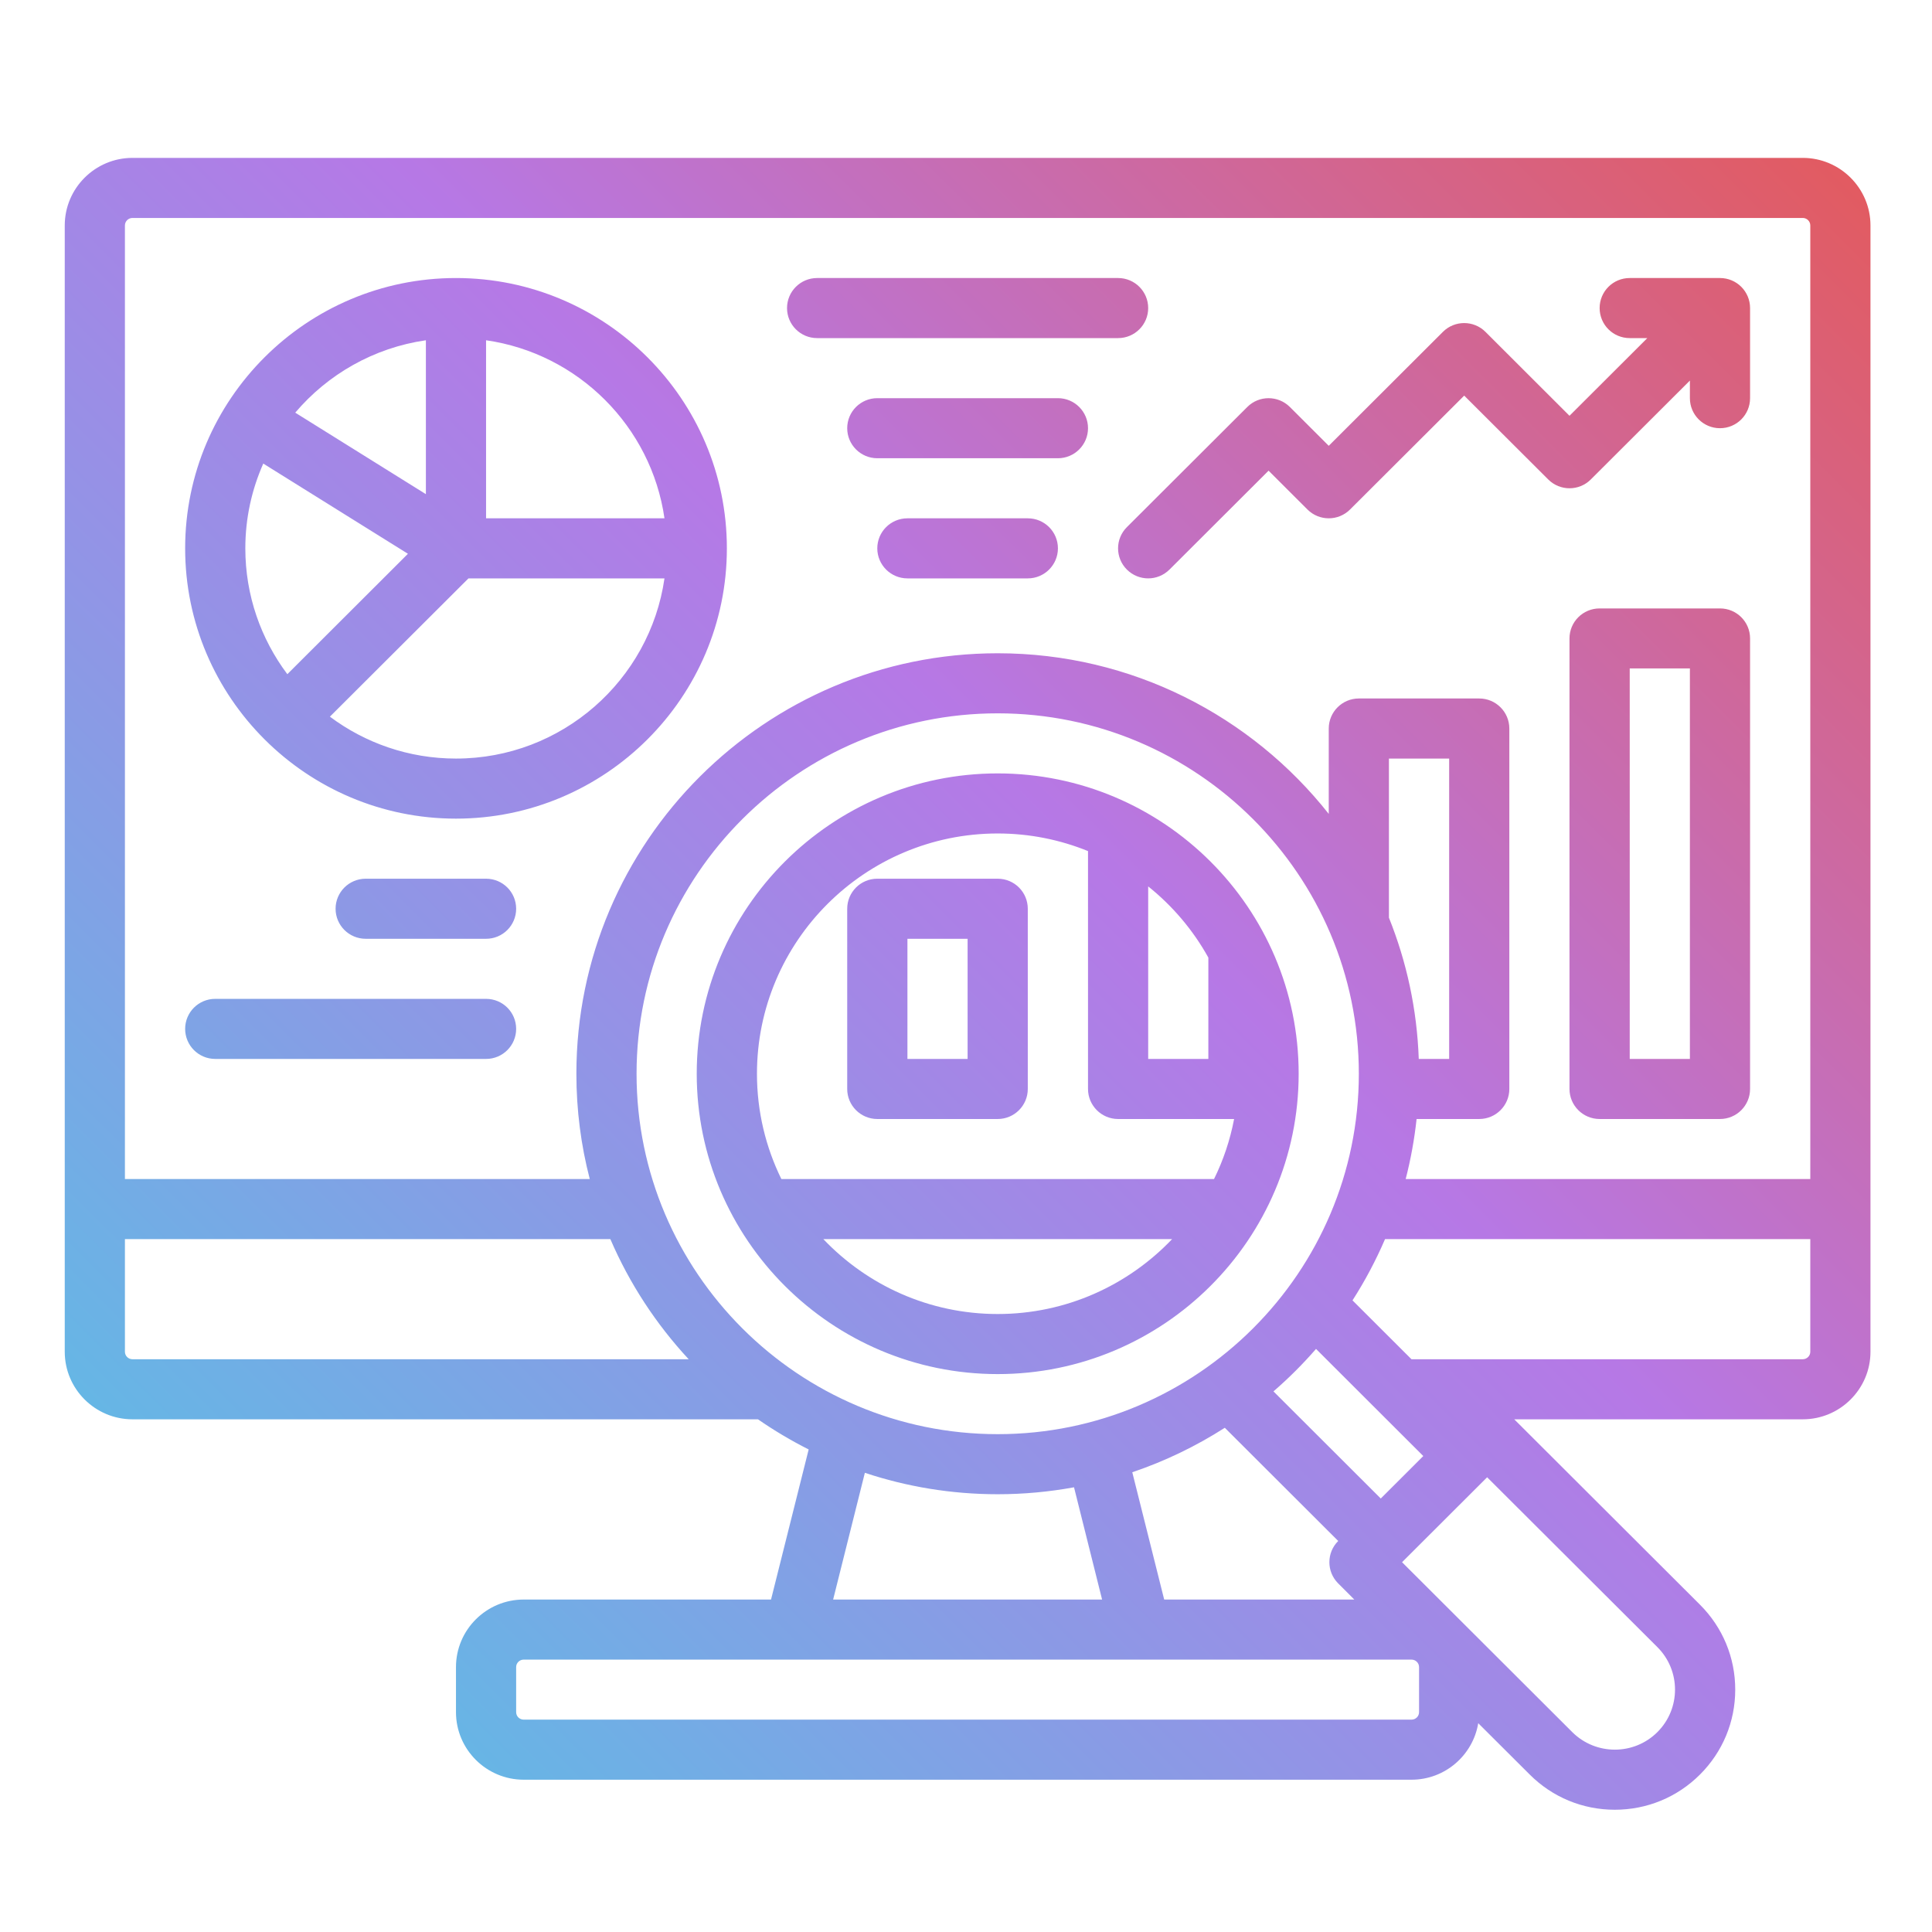 <svg xmlns="http://www.w3.org/2000/svg" xmlns:xlink="http://www.w3.org/1999/xlink" width="200" zoomAndPan="magnify" viewBox="0 0 150 150" height="200" preserveAspectRatio="xMidYMid meet" version="1.0"><defs><clipPath id="7b1e65274d"><path d="M 5 12.258 L 145.25 12.258 L 145.25 140.508 L 5 140.508 Z M 5 12.258 " clip-rule="nonzero"/></clipPath><clipPath id="5d9187a5cc"><path d="M 139.965 12.258 L 10.285 12.258 C 7.387 12.258 5.027 14.613 5.027 17.504 L 5.027 104.949 C 5.027 107.84 7.387 110.195 10.285 110.195 L 58.848 110.195 C 60.102 111.062 61.414 111.844 62.785 112.535 L 59.863 124.188 L 40.66 124.188 C 37.762 124.188 35.402 126.539 35.402 129.434 L 35.402 132.93 C 35.402 135.824 37.762 138.176 40.66 138.176 L 109.59 138.176 C 112.195 138.176 114.359 136.273 114.77 133.789 L 118.77 137.777 C 120.531 139.539 122.879 140.508 125.375 140.508 C 127.871 140.508 130.219 139.539 131.984 137.777 C 133.75 136.016 134.723 133.672 134.723 131.184 C 134.723 128.691 133.75 126.348 131.984 124.586 L 117.566 110.195 L 139.965 110.195 C 142.863 110.195 145.223 107.84 145.223 104.949 L 145.223 17.504 C 145.223 14.613 142.863 12.258 139.965 12.258 Z M 10.285 16.922 L 139.965 16.922 C 140.289 16.922 140.551 17.184 140.551 17.504 L 140.551 91.539 L 109.137 91.539 C 109.527 90.027 109.812 88.469 109.984 86.879 L 114.848 86.879 C 116.137 86.879 117.184 85.832 117.184 84.547 L 117.184 56.562 C 117.184 55.277 116.137 54.23 114.848 54.23 L 105.5 54.23 C 104.211 54.23 103.164 55.277 103.164 56.562 L 103.164 63.191 C 97.168 55.602 87.875 50.719 77.461 50.719 C 59.426 50.719 44.75 65.363 44.75 83.367 C 44.75 86.188 45.109 88.926 45.789 91.539 L 9.699 91.539 L 9.699 17.504 C 9.699 17.184 9.961 16.922 10.285 16.922 Z M 110.504 113.047 L 107.203 116.344 L 98.871 108.027 C 100.051 107.008 101.152 105.906 102.176 104.73 Z M 90.387 124.188 L 87.91 114.305 C 90.457 113.445 92.867 112.277 95.094 110.852 L 103.898 119.641 C 102.984 120.551 102.984 122.027 103.898 122.938 L 105.148 124.188 Z M 49.422 83.367 C 49.422 67.938 62 55.383 77.461 55.383 C 92.922 55.383 105.5 67.938 105.5 83.367 C 105.5 98.793 92.922 111.348 77.461 111.348 C 62 111.348 49.422 98.793 49.422 83.367 Z M 110.152 82.215 C 110.016 78.352 109.207 74.66 107.836 71.25 L 107.836 58.895 L 112.512 58.895 L 112.512 82.215 Z M 9.699 104.949 L 9.699 96.203 L 47.387 96.203 C 48.875 99.66 50.945 102.812 53.469 105.531 L 10.285 105.531 C 9.961 105.531 9.699 105.27 9.699 104.949 Z M 67.148 114.348 C 70.391 115.426 73.859 116.012 77.461 116.012 C 79.484 116.012 81.465 115.824 83.387 115.473 L 85.566 124.188 L 64.684 124.188 Z M 110.176 132.93 C 110.176 133.254 109.914 133.512 109.59 133.512 L 40.66 133.512 C 40.336 133.512 40.074 133.254 40.074 132.93 L 40.074 129.434 C 40.074 129.113 40.336 128.852 40.66 128.852 L 109.59 128.852 C 109.914 128.852 110.176 129.113 110.176 129.434 Z M 128.68 134.48 C 126.859 136.297 123.895 136.297 122.07 134.48 L 108.855 121.289 L 115.461 114.695 L 128.68 127.883 C 130.504 129.703 130.504 132.66 128.68 134.48 Z M 139.965 105.531 L 109.586 105.531 L 105.008 100.961 C 105.977 99.453 106.82 97.863 107.535 96.203 L 140.551 96.203 L 140.551 104.949 C 140.551 105.27 140.289 105.531 139.965 105.531 Z M 68.113 86.879 L 77.461 86.879 C 78.754 86.879 79.797 85.832 79.797 84.547 L 79.797 70.555 C 79.797 69.266 78.754 68.223 77.461 68.223 L 68.113 68.223 C 66.824 68.223 65.777 69.266 65.777 70.555 L 65.777 84.547 C 65.777 85.832 66.824 86.879 68.113 86.879 Z M 70.453 72.887 L 75.125 72.887 L 75.125 82.215 L 70.453 82.215 Z M 133.539 47.238 L 124.195 47.238 C 122.902 47.238 121.855 48.281 121.855 49.566 L 121.855 84.547 C 121.855 85.832 122.902 86.879 124.195 86.879 L 133.539 86.879 C 134.832 86.879 135.875 85.832 135.875 84.547 L 135.875 49.566 C 135.875 48.281 134.832 47.238 133.539 47.238 Z M 131.203 82.215 L 126.531 82.215 L 126.531 51.898 L 131.203 51.898 Z M 100.828 83.367 C 100.828 70.508 90.344 60.047 77.461 60.047 C 64.578 60.047 54.094 70.508 54.094 83.367 C 54.094 96.223 64.578 106.684 77.461 106.684 C 90.344 106.684 100.828 96.223 100.828 83.367 Z M 93.816 74.348 L 93.816 82.215 L 89.145 82.215 L 89.145 68.82 C 91.039 70.336 92.633 72.215 93.816 74.348 Z M 77.461 64.711 C 79.941 64.711 82.305 65.199 84.473 66.078 L 84.473 84.547 C 84.473 85.832 85.52 86.879 86.809 86.879 L 95.816 86.879 C 95.504 88.516 94.977 90.082 94.258 91.539 L 60.664 91.539 C 59.453 89.07 58.77 86.297 58.77 83.367 C 58.77 73.078 67.152 64.711 77.461 64.711 Z M 63.922 96.203 L 91.004 96.203 C 87.594 99.781 82.785 102.02 77.461 102.02 C 72.137 102.02 67.328 99.781 63.922 96.203 Z M 35.402 63.559 C 47 63.559 56.434 54.145 56.434 42.574 C 56.434 31 47 21.586 35.402 21.586 C 23.809 21.586 14.375 31 14.375 42.574 C 14.375 54.145 23.809 63.559 35.402 63.559 Z M 35.402 58.895 C 31.734 58.895 28.344 57.684 25.613 55.641 L 36.371 44.906 L 51.59 44.906 C 50.453 52.805 43.629 58.895 35.402 58.895 Z M 51.59 40.242 L 37.738 40.242 L 37.738 26.418 C 44.891 27.445 50.562 33.102 51.59 40.242 Z M 33.066 26.418 L 33.066 38.367 L 22.922 32.039 C 25.449 29.062 29.02 27 33.066 26.418 Z M 20.441 35.992 L 31.672 42.996 L 22.309 52.344 C 20.262 49.617 19.047 46.234 19.047 42.574 C 19.047 40.23 19.547 38.008 20.441 35.992 Z M 37.738 68.223 C 39.031 68.223 40.074 69.266 40.074 70.555 C 40.074 71.844 39.031 72.887 37.738 72.887 L 28.395 72.887 C 27.102 72.887 26.055 71.844 26.055 70.555 C 26.055 69.266 27.102 68.223 28.395 68.223 Z M 14.375 79.883 C 14.375 78.594 15.418 77.551 16.711 77.551 L 37.738 77.551 C 39.031 77.551 40.074 78.594 40.074 79.883 C 40.074 81.168 39.031 82.215 37.738 82.215 L 16.711 82.215 C 15.418 82.215 14.375 81.168 14.375 79.883 Z M 87.492 40.926 L 96.84 31.598 C 97.75 30.688 99.23 30.688 100.145 31.598 L 103.164 34.613 L 112.027 25.766 C 112.938 24.855 114.418 24.855 115.332 25.766 L 121.855 32.281 L 127.898 26.25 L 126.531 26.25 C 125.238 26.25 124.195 25.207 124.195 23.918 C 124.195 22.629 125.238 21.586 126.531 21.586 L 133.539 21.586 C 134.832 21.586 135.875 22.629 135.875 23.918 L 135.875 30.914 C 135.875 32.203 134.832 33.246 133.539 33.246 C 132.25 33.246 131.203 32.203 131.203 30.914 L 131.203 29.547 L 123.508 37.227 C 122.598 38.137 121.117 38.137 120.207 37.227 L 113.68 30.715 L 104.816 39.559 C 103.902 40.469 102.426 40.469 101.512 39.559 L 98.492 36.543 L 90.797 44.223 C 90.34 44.676 89.742 44.906 89.145 44.906 C 88.547 44.906 87.949 44.676 87.492 44.223 C 86.578 43.312 86.578 41.836 87.492 40.926 Z M 61.105 23.918 C 61.105 22.629 62.152 21.586 63.441 21.586 L 86.809 21.586 C 88.098 21.586 89.145 22.629 89.145 23.918 C 89.145 25.207 88.098 26.25 86.809 26.25 L 63.441 26.25 C 62.152 26.25 61.105 25.207 61.105 23.918 Z M 84.473 33.246 C 84.473 34.531 83.426 35.578 82.137 35.578 L 68.113 35.578 C 66.824 35.578 65.777 34.531 65.777 33.246 C 65.777 31.957 66.824 30.914 68.113 30.914 L 82.137 30.914 C 83.426 30.914 84.473 31.957 84.473 33.246 Z M 82.137 42.574 C 82.137 43.859 81.09 44.906 79.797 44.906 L 70.453 44.906 C 69.16 44.906 68.113 43.859 68.113 42.574 C 68.113 41.285 69.16 40.242 70.453 40.242 L 79.797 40.242 C 81.09 40.242 82.137 41.285 82.137 42.574 Z M 82.137 42.574 " clip-rule="nonzero"/></clipPath><linearGradient x1="14.965" gradientTransform="matrix(0.292, 0, 0, 0.291, 0.353, -6.395)" y1="502.965" x2="474.965" gradientUnits="userSpaceOnUse" y2="42.965" id="f309d4cc3d"><stop stop-opacity="1" stop-color="rgb(36.899%, 73.7%, 89.799%)" offset="0"/><stop stop-opacity="1" stop-color="rgb(36.899%, 73.7%, 89.799%)" offset="0.062"/><stop stop-opacity="1" stop-color="rgb(36.899%, 73.7%, 89.799%)" offset="0.094"/><stop stop-opacity="1" stop-color="rgb(36.899%, 73.7%, 89.799%)" offset="0.109"/><stop stop-opacity="1" stop-color="rgb(36.899%, 73.7%, 89.799%)" offset="0.117"/><stop stop-opacity="1" stop-color="rgb(38.466%, 72.536%, 89.799%)" offset="0.121"/><stop stop-opacity="1" stop-color="rgb(40.033%, 71.373%, 89.799%)" offset="0.125"/><stop stop-opacity="1" stop-color="rgb(40.305%, 71.161%, 89.803%)" offset="0.129"/><stop stop-opacity="1" stop-color="rgb(40.578%, 70.95%, 89.807%)" offset="0.133"/><stop stop-opacity="1" stop-color="rgb(40.851%, 70.74%, 89.81%)" offset="0.137"/><stop stop-opacity="1" stop-color="rgb(41.124%, 70.529%, 89.813%)" offset="0.141"/><stop stop-opacity="1" stop-color="rgb(41.397%, 70.317%, 89.816%)" offset="0.145"/><stop stop-opacity="1" stop-color="rgb(41.67%, 70.107%, 89.821%)" offset="0.148"/><stop stop-opacity="1" stop-color="rgb(41.943%, 69.894%, 89.824%)" offset="0.152"/><stop stop-opacity="1" stop-color="rgb(42.216%, 69.684%, 89.827%)" offset="0.156"/><stop stop-opacity="1" stop-color="rgb(42.49%, 69.472%, 89.83%)" offset="0.16"/><stop stop-opacity="1" stop-color="rgb(42.763%, 69.261%, 89.835%)" offset="0.164"/><stop stop-opacity="1" stop-color="rgb(43.036%, 69.049%, 89.838%)" offset="0.168"/><stop stop-opacity="1" stop-color="rgb(43.309%, 68.839%, 89.841%)" offset="0.172"/><stop stop-opacity="1" stop-color="rgb(43.581%, 68.626%, 89.844%)" offset="0.176"/><stop stop-opacity="1" stop-color="rgb(43.854%, 68.416%, 89.848%)" offset="0.18"/><stop stop-opacity="1" stop-color="rgb(44.127%, 68.204%, 89.851%)" offset="0.184"/><stop stop-opacity="1" stop-color="rgb(44.4%, 67.993%, 89.856%)" offset="0.188"/><stop stop-opacity="1" stop-color="rgb(44.673%, 67.781%, 89.859%)" offset="0.191"/><stop stop-opacity="1" stop-color="rgb(44.946%, 67.57%, 89.862%)" offset="0.195"/><stop stop-opacity="1" stop-color="rgb(45.219%, 67.358%, 89.865%)" offset="0.199"/><stop stop-opacity="1" stop-color="rgb(45.493%, 67.148%, 89.87%)" offset="0.203"/><stop stop-opacity="1" stop-color="rgb(45.766%, 66.936%, 89.873%)" offset="0.207"/><stop stop-opacity="1" stop-color="rgb(46.039%, 66.725%, 89.876%)" offset="0.211"/><stop stop-opacity="1" stop-color="rgb(46.312%, 66.513%, 89.879%)" offset="0.215"/><stop stop-opacity="1" stop-color="rgb(46.585%, 66.302%, 89.883%)" offset="0.219"/><stop stop-opacity="1" stop-color="rgb(46.858%, 66.09%, 89.886%)" offset="0.223"/><stop stop-opacity="1" stop-color="rgb(47.131%, 65.88%, 89.89%)" offset="0.227"/><stop stop-opacity="1" stop-color="rgb(47.403%, 65.668%, 89.893%)" offset="0.23"/><stop stop-opacity="1" stop-color="rgb(47.676%, 65.457%, 89.897%)" offset="0.234"/><stop stop-opacity="1" stop-color="rgb(47.949%, 65.247%, 89.9%)" offset="0.238"/><stop stop-opacity="1" stop-color="rgb(48.222%, 65.036%, 89.903%)" offset="0.242"/><stop stop-opacity="1" stop-color="rgb(48.495%, 64.824%, 89.906%)" offset="0.246"/><stop stop-opacity="1" stop-color="rgb(48.769%, 64.613%, 89.911%)" offset="0.25"/><stop stop-opacity="1" stop-color="rgb(49.042%, 64.401%, 89.914%)" offset="0.254"/><stop stop-opacity="1" stop-color="rgb(49.315%, 64.191%, 89.919%)" offset="0.258"/><stop stop-opacity="1" stop-color="rgb(49.588%, 63.979%, 89.922%)" offset="0.262"/><stop stop-opacity="1" stop-color="rgb(49.861%, 63.768%, 89.925%)" offset="0.266"/><stop stop-opacity="1" stop-color="rgb(50.134%, 63.556%, 89.928%)" offset="0.27"/><stop stop-opacity="1" stop-color="rgb(50.407%, 63.345%, 89.932%)" offset="0.273"/><stop stop-opacity="1" stop-color="rgb(50.679%, 63.133%, 89.935%)" offset="0.277"/><stop stop-opacity="1" stop-color="rgb(50.952%, 62.923%, 89.938%)" offset="0.281"/><stop stop-opacity="1" stop-color="rgb(51.225%, 62.711%, 89.941%)" offset="0.285"/><stop stop-opacity="1" stop-color="rgb(51.498%, 62.5%, 89.946%)" offset="0.289"/><stop stop-opacity="1" stop-color="rgb(51.772%, 62.288%, 89.949%)" offset="0.293"/><stop stop-opacity="1" stop-color="rgb(52.045%, 62.077%, 89.952%)" offset="0.297"/><stop stop-opacity="1" stop-color="rgb(52.318%, 61.865%, 89.955%)" offset="0.301"/><stop stop-opacity="1" stop-color="rgb(52.591%, 61.655%, 89.96%)" offset="0.305"/><stop stop-opacity="1" stop-color="rgb(52.864%, 61.443%, 89.963%)" offset="0.309"/><stop stop-opacity="1" stop-color="rgb(53.137%, 61.232%, 89.967%)" offset="0.312"/><stop stop-opacity="1" stop-color="rgb(53.41%, 61.02%, 89.97%)" offset="0.316"/><stop stop-opacity="1" stop-color="rgb(53.683%, 60.809%, 89.973%)" offset="0.32"/><stop stop-opacity="1" stop-color="rgb(53.955%, 60.597%, 89.977%)" offset="0.324"/><stop stop-opacity="1" stop-color="rgb(54.228%, 60.387%, 89.981%)" offset="0.328"/><stop stop-opacity="1" stop-color="rgb(54.501%, 60.175%, 89.984%)" offset="0.332"/><stop stop-opacity="1" stop-color="rgb(54.774%, 59.964%, 89.987%)" offset="0.336"/><stop stop-opacity="1" stop-color="rgb(55.048%, 59.752%, 89.99%)" offset="0.34"/><stop stop-opacity="1" stop-color="rgb(55.321%, 59.541%, 89.995%)" offset="0.344"/><stop stop-opacity="1" stop-color="rgb(55.594%, 59.331%, 89.998%)" offset="0.348"/><stop stop-opacity="1" stop-color="rgb(55.867%, 59.12%, 90.001%)" offset="0.352"/><stop stop-opacity="1" stop-color="rgb(56.14%, 58.908%, 90.004%)" offset="0.355"/><stop stop-opacity="1" stop-color="rgb(56.413%, 58.698%, 90.009%)" offset="0.359"/><stop stop-opacity="1" stop-color="rgb(56.686%, 58.485%, 90.012%)" offset="0.363"/><stop stop-opacity="1" stop-color="rgb(56.96%, 58.275%, 90.015%)" offset="0.367"/><stop stop-opacity="1" stop-color="rgb(57.231%, 58.063%, 90.018%)" offset="0.371"/><stop stop-opacity="1" stop-color="rgb(57.504%, 57.852%, 90.022%)" offset="0.375"/><stop stop-opacity="1" stop-color="rgb(57.777%, 57.64%, 90.025%)" offset="0.379"/><stop stop-opacity="1" stop-color="rgb(58.051%, 57.43%, 90.03%)" offset="0.383"/><stop stop-opacity="1" stop-color="rgb(58.324%, 57.217%, 90.033%)" offset="0.387"/><stop stop-opacity="1" stop-color="rgb(58.597%, 57.007%, 90.036%)" offset="0.391"/><stop stop-opacity="1" stop-color="rgb(58.87%, 56.795%, 90.039%)" offset="0.395"/><stop stop-opacity="1" stop-color="rgb(59.143%, 56.584%, 90.044%)" offset="0.398"/><stop stop-opacity="1" stop-color="rgb(59.416%, 56.372%, 90.047%)" offset="0.402"/><stop stop-opacity="1" stop-color="rgb(59.689%, 56.161%, 90.05%)" offset="0.406"/><stop stop-opacity="1" stop-color="rgb(59.962%, 55.949%, 90.053%)" offset="0.41"/><stop stop-opacity="1" stop-color="rgb(60.236%, 55.739%, 90.057%)" offset="0.414"/><stop stop-opacity="1" stop-color="rgb(60.507%, 55.527%, 90.06%)" offset="0.418"/><stop stop-opacity="1" stop-color="rgb(60.78%, 55.316%, 90.063%)" offset="0.422"/><stop stop-opacity="1" stop-color="rgb(61.053%, 55.104%, 90.067%)" offset="0.426"/><stop stop-opacity="1" stop-color="rgb(61.327%, 54.893%, 90.071%)" offset="0.43"/><stop stop-opacity="1" stop-color="rgb(61.6%, 54.681%, 90.074%)" offset="0.434"/><stop stop-opacity="1" stop-color="rgb(61.873%, 54.471%, 90.077%)" offset="0.438"/><stop stop-opacity="1" stop-color="rgb(62.146%, 54.259%, 90.08%)" offset="0.441"/><stop stop-opacity="1" stop-color="rgb(62.419%, 54.048%, 90.085%)" offset="0.445"/><stop stop-opacity="1" stop-color="rgb(62.692%, 53.838%, 90.088%)" offset="0.449"/><stop stop-opacity="1" stop-color="rgb(62.965%, 53.627%, 90.092%)" offset="0.453"/><stop stop-opacity="1" stop-color="rgb(63.239%, 53.415%, 90.096%)" offset="0.457"/><stop stop-opacity="1" stop-color="rgb(63.512%, 53.204%, 90.099%)" offset="0.461"/><stop stop-opacity="1" stop-color="rgb(63.783%, 52.992%, 90.102%)" offset="0.465"/><stop stop-opacity="1" stop-color="rgb(64.056%, 52.782%, 90.106%)" offset="0.469"/><stop stop-opacity="1" stop-color="rgb(64.33%, 52.57%, 90.109%)" offset="0.473"/><stop stop-opacity="1" stop-color="rgb(64.603%, 52.359%, 90.112%)" offset="0.477"/><stop stop-opacity="1" stop-color="rgb(64.876%, 52.147%, 90.115%)" offset="0.48"/><stop stop-opacity="1" stop-color="rgb(65.149%, 51.936%, 90.12%)" offset="0.484"/><stop stop-opacity="1" stop-color="rgb(65.422%, 51.724%, 90.123%)" offset="0.488"/><stop stop-opacity="1" stop-color="rgb(65.695%, 51.514%, 90.126%)" offset="0.492"/><stop stop-opacity="1" stop-color="rgb(65.968%, 51.302%, 90.129%)" offset="0.496"/><stop stop-opacity="1" stop-color="rgb(66.241%, 51.091%, 90.134%)" offset="0.5"/><stop stop-opacity="1" stop-color="rgb(66.515%, 50.879%, 90.137%)" offset="0.504"/><stop stop-opacity="1" stop-color="rgb(66.788%, 50.668%, 90.14%)" offset="0.508"/><stop stop-opacity="1" stop-color="rgb(67.061%, 50.456%, 90.143%)" offset="0.512"/><stop stop-opacity="1" stop-color="rgb(67.334%, 50.246%, 90.147%)" offset="0.516"/><stop stop-opacity="1" stop-color="rgb(67.606%, 50.034%, 90.15%)" offset="0.52"/><stop stop-opacity="1" stop-color="rgb(67.879%, 49.823%, 90.155%)" offset="0.523"/><stop stop-opacity="1" stop-color="rgb(68.152%, 49.611%, 90.158%)" offset="0.527"/><stop stop-opacity="1" stop-color="rgb(68.425%, 49.4%, 90.161%)" offset="0.531"/><stop stop-opacity="1" stop-color="rgb(68.698%, 49.188%, 90.164%)" offset="0.535"/><stop stop-opacity="1" stop-color="rgb(68.971%, 48.978%, 90.169%)" offset="0.539"/><stop stop-opacity="1" stop-color="rgb(69.244%, 48.766%, 90.172%)" offset="0.543"/><stop stop-opacity="1" stop-color="rgb(69.518%, 48.555%, 90.175%)" offset="0.547"/><stop stop-opacity="1" stop-color="rgb(69.791%, 48.343%, 90.178%)" offset="0.551"/><stop stop-opacity="1" stop-color="rgb(70.064%, 48.132%, 90.182%)" offset="0.555"/><stop stop-opacity="1" stop-color="rgb(70.337%, 47.922%, 90.186%)" offset="0.559"/><stop stop-opacity="1" stop-color="rgb(70.61%, 47.711%, 90.189%)" offset="0.562"/><stop stop-opacity="1" stop-color="rgb(70.882%, 47.499%, 90.192%)" offset="0.566"/><stop stop-opacity="1" stop-color="rgb(71.155%, 47.289%, 90.196%)" offset="0.57"/><stop stop-opacity="1" stop-color="rgb(71.367%, 47.134%, 89.925%)" offset="0.574"/><stop stop-opacity="1" stop-color="rgb(71.579%, 46.98%, 89.655%)" offset="0.578"/><stop stop-opacity="1" stop-color="rgb(71.741%, 46.872%, 89.163%)" offset="0.582"/><stop stop-opacity="1" stop-color="rgb(71.902%, 46.765%, 88.672%)" offset="0.586"/><stop stop-opacity="1" stop-color="rgb(72.064%, 46.658%, 88.179%)" offset="0.59"/><stop stop-opacity="1" stop-color="rgb(72.226%, 46.552%, 87.688%)" offset="0.594"/><stop stop-opacity="1" stop-color="rgb(72.388%, 46.443%, 87.196%)" offset="0.598"/><stop stop-opacity="1" stop-color="rgb(72.551%, 46.336%, 86.705%)" offset="0.602"/><stop stop-opacity="1" stop-color="rgb(72.713%, 46.228%, 86.214%)" offset="0.605"/><stop stop-opacity="1" stop-color="rgb(72.874%, 46.121%, 85.722%)" offset="0.609"/><stop stop-opacity="1" stop-color="rgb(73.036%, 46.013%, 85.229%)" offset="0.613"/><stop stop-opacity="1" stop-color="rgb(73.198%, 45.906%, 84.738%)" offset="0.617"/><stop stop-opacity="1" stop-color="rgb(73.36%, 45.799%, 84.247%)" offset="0.621"/><stop stop-opacity="1" stop-color="rgb(73.523%, 45.692%, 83.755%)" offset="0.625"/><stop stop-opacity="1" stop-color="rgb(73.685%, 45.584%, 83.263%)" offset="0.629"/><stop stop-opacity="1" stop-color="rgb(73.846%, 45.477%, 82.771%)" offset="0.633"/><stop stop-opacity="1" stop-color="rgb(74.008%, 45.369%, 82.28%)" offset="0.637"/><stop stop-opacity="1" stop-color="rgb(74.17%, 45.262%, 81.789%)" offset="0.641"/><stop stop-opacity="1" stop-color="rgb(74.332%, 45.154%, 81.296%)" offset="0.645"/><stop stop-opacity="1" stop-color="rgb(74.495%, 45.047%, 80.804%)" offset="0.648"/><stop stop-opacity="1" stop-color="rgb(74.657%, 44.94%, 80.313%)" offset="0.652"/><stop stop-opacity="1" stop-color="rgb(74.818%, 44.833%, 79.822%)" offset="0.656"/><stop stop-opacity="1" stop-color="rgb(74.98%, 44.725%, 79.33%)" offset="0.66"/><stop stop-opacity="1" stop-color="rgb(75.142%, 44.618%, 78.839%)" offset="0.664"/><stop stop-opacity="1" stop-color="rgb(75.304%, 44.51%, 78.346%)" offset="0.668"/><stop stop-opacity="1" stop-color="rgb(75.467%, 44.403%, 77.855%)" offset="0.672"/><stop stop-opacity="1" stop-color="rgb(75.629%, 44.295%, 77.364%)" offset="0.676"/><stop stop-opacity="1" stop-color="rgb(75.79%, 44.188%, 76.872%)" offset="0.68"/><stop stop-opacity="1" stop-color="rgb(75.952%, 44.081%, 76.379%)" offset="0.684"/><stop stop-opacity="1" stop-color="rgb(76.115%, 43.974%, 75.888%)" offset="0.688"/><stop stop-opacity="1" stop-color="rgb(76.277%, 43.866%, 75.397%)" offset="0.691"/><stop stop-opacity="1" stop-color="rgb(76.439%, 43.759%, 74.905%)" offset="0.695"/><stop stop-opacity="1" stop-color="rgb(76.601%, 43.651%, 74.413%)" offset="0.699"/><stop stop-opacity="1" stop-color="rgb(76.762%, 43.544%, 73.921%)" offset="0.703"/><stop stop-opacity="1" stop-color="rgb(76.924%, 43.437%, 73.43%)" offset="0.707"/><stop stop-opacity="1" stop-color="rgb(77.087%, 43.33%, 72.939%)" offset="0.711"/><stop stop-opacity="1" stop-color="rgb(77.249%, 43.222%, 72.446%)" offset="0.715"/><stop stop-opacity="1" stop-color="rgb(77.411%, 43.115%, 71.954%)" offset="0.719"/><stop stop-opacity="1" stop-color="rgb(77.573%, 43.007%, 71.463%)" offset="0.723"/><stop stop-opacity="1" stop-color="rgb(77.734%, 42.9%, 70.972%)" offset="0.727"/><stop stop-opacity="1" stop-color="rgb(77.896%, 42.792%, 70.48%)" offset="0.73"/><stop stop-opacity="1" stop-color="rgb(78.059%, 42.685%, 69.989%)" offset="0.734"/><stop stop-opacity="1" stop-color="rgb(78.221%, 42.578%, 69.496%)" offset="0.738"/><stop stop-opacity="1" stop-color="rgb(78.383%, 42.471%, 69.005%)" offset="0.742"/><stop stop-opacity="1" stop-color="rgb(78.545%, 42.363%, 68.513%)" offset="0.746"/><stop stop-opacity="1" stop-color="rgb(78.706%, 42.256%, 68.022%)" offset="0.75"/><stop stop-opacity="1" stop-color="rgb(78.868%, 42.148%, 67.529%)" offset="0.754"/><stop stop-opacity="1" stop-color="rgb(79.031%, 42.041%, 67.038%)" offset="0.758"/><stop stop-opacity="1" stop-color="rgb(79.193%, 41.933%, 66.547%)" offset="0.762"/><stop stop-opacity="1" stop-color="rgb(79.355%, 41.826%, 66.055%)" offset="0.766"/><stop stop-opacity="1" stop-color="rgb(79.517%, 41.719%, 65.562%)" offset="0.77"/><stop stop-opacity="1" stop-color="rgb(79.678%, 41.612%, 65.071%)" offset="0.773"/><stop stop-opacity="1" stop-color="rgb(79.84%, 41.504%, 64.58%)" offset="0.777"/><stop stop-opacity="1" stop-color="rgb(80.003%, 41.397%, 64.088%)" offset="0.781"/><stop stop-opacity="1" stop-color="rgb(80.165%, 41.289%, 63.597%)" offset="0.785"/><stop stop-opacity="1" stop-color="rgb(80.327%, 41.182%, 63.106%)" offset="0.789"/><stop stop-opacity="1" stop-color="rgb(80.489%, 41.074%, 62.613%)" offset="0.793"/><stop stop-opacity="1" stop-color="rgb(80.65%, 40.967%, 62.122%)" offset="0.797"/><stop stop-opacity="1" stop-color="rgb(80.812%, 40.86%, 61.63%)" offset="0.801"/><stop stop-opacity="1" stop-color="rgb(80.975%, 40.753%, 61.139%)" offset="0.805"/><stop stop-opacity="1" stop-color="rgb(81.137%, 40.645%, 60.646%)" offset="0.809"/><stop stop-opacity="1" stop-color="rgb(81.299%, 40.538%, 60.155%)" offset="0.812"/><stop stop-opacity="1" stop-color="rgb(81.461%, 40.43%, 59.663%)" offset="0.816"/><stop stop-opacity="1" stop-color="rgb(81.622%, 40.323%, 59.172%)" offset="0.82"/><stop stop-opacity="1" stop-color="rgb(81.784%, 40.215%, 58.679%)" offset="0.824"/><stop stop-opacity="1" stop-color="rgb(81.947%, 40.108%, 58.188%)" offset="0.828"/><stop stop-opacity="1" stop-color="rgb(82.109%, 40.001%, 57.697%)" offset="0.832"/><stop stop-opacity="1" stop-color="rgb(82.271%, 39.894%, 57.205%)" offset="0.836"/><stop stop-opacity="1" stop-color="rgb(82.433%, 39.786%, 56.712%)" offset="0.84"/><stop stop-opacity="1" stop-color="rgb(82.594%, 39.679%, 56.221%)" offset="0.844"/><stop stop-opacity="1" stop-color="rgb(82.756%, 39.571%, 55.73%)" offset="0.848"/><stop stop-opacity="1" stop-color="rgb(82.919%, 39.464%, 55.238%)" offset="0.852"/><stop stop-opacity="1" stop-color="rgb(83.081%, 39.355%, 54.747%)" offset="0.855"/><stop stop-opacity="1" stop-color="rgb(83.243%, 39.249%, 54.256%)" offset="0.859"/><stop stop-opacity="1" stop-color="rgb(83.405%, 39.142%, 53.763%)" offset="0.863"/><stop stop-opacity="1" stop-color="rgb(83.566%, 39.035%, 53.271%)" offset="0.867"/><stop stop-opacity="1" stop-color="rgb(83.728%, 38.927%, 52.78%)" offset="0.871"/><stop stop-opacity="1" stop-color="rgb(83.891%, 38.82%, 52.289%)" offset="0.875"/><stop stop-opacity="1" stop-color="rgb(84.053%, 38.712%, 51.796%)" offset="0.879"/><stop stop-opacity="1" stop-color="rgb(84.215%, 38.605%, 51.305%)" offset="0.883"/><stop stop-opacity="1" stop-color="rgb(84.377%, 38.498%, 50.813%)" offset="0.887"/><stop stop-opacity="1" stop-color="rgb(84.538%, 38.391%, 50.322%)" offset="0.891"/><stop stop-opacity="1" stop-color="rgb(84.7%, 38.283%, 49.829%)" offset="0.895"/><stop stop-opacity="1" stop-color="rgb(84.863%, 38.176%, 49.338%)" offset="0.898"/><stop stop-opacity="1" stop-color="rgb(85.025%, 38.068%, 48.846%)" offset="0.902"/><stop stop-opacity="1" stop-color="rgb(85.187%, 37.961%, 48.355%)" offset="0.906"/><stop stop-opacity="1" stop-color="rgb(85.349%, 37.852%, 47.864%)" offset="0.91"/><stop stop-opacity="1" stop-color="rgb(85.51%, 37.746%, 47.372%)" offset="0.914"/><stop stop-opacity="1" stop-color="rgb(85.672%, 37.639%, 46.88%)" offset="0.918"/><stop stop-opacity="1" stop-color="rgb(85.835%, 37.532%, 46.388%)" offset="0.922"/><stop stop-opacity="1" stop-color="rgb(85.997%, 37.424%, 45.897%)" offset="0.926"/><stop stop-opacity="1" stop-color="rgb(86.159%, 37.317%, 45.406%)" offset="0.93"/><stop stop-opacity="1" stop-color="rgb(86.32%, 37.209%, 44.913%)" offset="0.934"/><stop stop-opacity="1" stop-color="rgb(86.484%, 37.102%, 44.421%)" offset="0.938"/><stop stop-opacity="1" stop-color="rgb(86.646%, 36.993%, 43.93%)" offset="0.941"/><stop stop-opacity="1" stop-color="rgb(86.807%, 36.887%, 43.439%)" offset="0.945"/><stop stop-opacity="1" stop-color="rgb(86.969%, 36.78%, 42.946%)" offset="0.949"/><stop stop-opacity="1" stop-color="rgb(87.131%, 36.673%, 42.455%)" offset="0.953"/><stop stop-opacity="1" stop-color="rgb(87.292%, 36.565%, 41.963%)" offset="0.957"/><stop stop-opacity="1" stop-color="rgb(87.456%, 36.458%, 41.472%)" offset="0.961"/><stop stop-opacity="1" stop-color="rgb(87.617%, 36.349%, 40.979%)" offset="0.965"/><stop stop-opacity="1" stop-color="rgb(87.779%, 36.243%, 40.488%)" offset="0.969"/><stop stop-opacity="1" stop-color="rgb(87.941%, 36.134%, 39.996%)" offset="0.973"/><stop stop-opacity="1" stop-color="rgb(88.103%, 36.028%, 39.505%)" offset="0.977"/><stop stop-opacity="1" stop-color="rgb(88.264%, 35.921%, 39.014%)" offset="0.98"/><stop stop-opacity="1" stop-color="rgb(88.428%, 35.814%, 38.522%)" offset="0.984"/><stop stop-opacity="1" stop-color="rgb(88.513%, 35.756%, 38.26%)" offset="0.988"/><stop stop-opacity="1" stop-color="rgb(88.599%, 35.699%, 37.999%)" offset="0.992"/><stop stop-opacity="1" stop-color="rgb(88.599%, 35.699%, 37.999%)" offset="1"/></linearGradient></defs><g clip-path="url(#7b1e65274d)"><g clip-path="url(#5d9187a5cc)"><path fill="url(#f309d4cc3d)" d="M 5.027 12.258 L 5.027 140.508 L 145.223 140.508 L 145.223 12.258 Z M 5.027 12.258 " fill-rule="nonzero"/></g></g></svg>